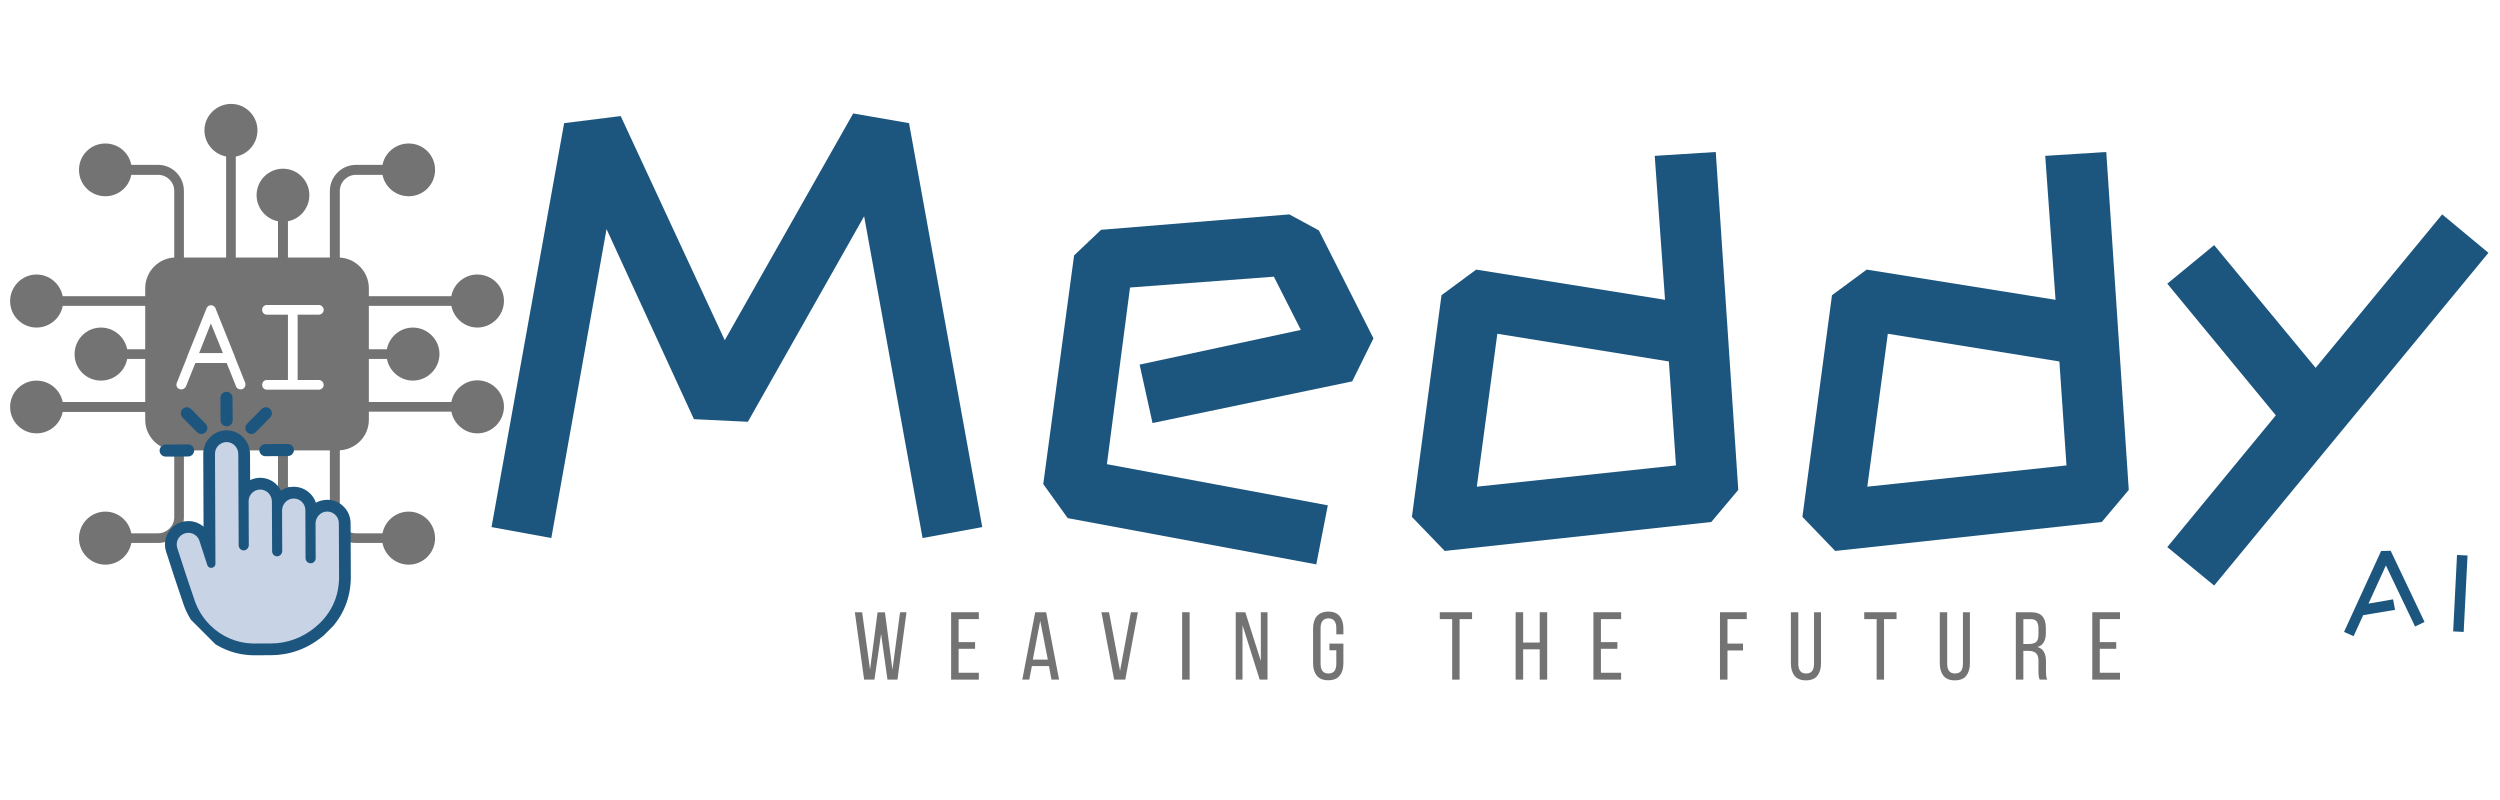 <svg xmlns="http://www.w3.org/2000/svg" xmlns:xlink="http://www.w3.org/1999/xlink" width="500" zoomAndPan="magnify" viewBox="0 0 375 120" height="160" preserveAspectRatio="xMidYMid meet" version="1.0"><defs><g/><clipPath id="771ad45851"><path d="M 30 15.586 L 39 15.586 L 39 24 L 30 24 Z M 30 15.586 " clip-rule="nonzero"/></clipPath><clipPath id="4cb61028f8"><path d="M 67 41 L 75.75 41 L 75.75 50 L 67 50 Z M 67 41 " clip-rule="nonzero"/></clipPath><clipPath id="5c4dc906c3"><path d="M 67 57 L 75.75 57 L 75.75 66 L 67 66 Z M 67 57 " clip-rule="nonzero"/></clipPath><clipPath id="9185986254"><path d="M 30 82 L 39 82 L 39 90.586 L 30 90.586 Z M 30 82 " clip-rule="nonzero"/></clipPath><clipPath id="9f27aaa5c4"><path d="M 1.5 41 L 10 41 L 10 50 L 1.5 50 Z M 1.5 41 " clip-rule="nonzero"/></clipPath><clipPath id="828e65cb56"><path d="M 1.5 57 L 10 57 L 10 66 L 1.5 66 Z M 1.5 57 " clip-rule="nonzero"/></clipPath><clipPath id="8d1b73788e"><path d="M 25 65 L 52 65 L 52 98 L 25 98 Z M 25 65 " clip-rule="nonzero"/></clipPath><clipPath id="8a509ca30b"><path d="M 33.945 54.777 L 61.523 82.355 L 39.777 104.102 L 12.203 76.523 Z M 33.945 54.777 " clip-rule="nonzero"/></clipPath><clipPath id="942eee66e2"><path d="M 33.945 54.777 L 61.523 82.355 L 39.777 104.102 L 12.203 76.523 Z M 33.945 54.777 " clip-rule="nonzero"/></clipPath><clipPath id="dc58c16e6b"><path d="M 24 64 L 53 64 L 53 99 L 24 99 Z M 24 64 " clip-rule="nonzero"/></clipPath><clipPath id="47a85b49fa"><path d="M 33.945 54.777 L 61.523 82.355 L 39.777 104.102 L 12.203 76.523 Z M 33.945 54.777 " clip-rule="nonzero"/></clipPath><clipPath id="fd6a093352"><path d="M 33.945 54.777 L 61.523 82.355 L 39.777 104.102 L 12.203 76.523 Z M 33.945 54.777 " clip-rule="nonzero"/></clipPath><clipPath id="4c5f1b63ab"><path d="M 36.348 60.73 L 59.785 84.168 L 39.602 104.352 L 16.164 80.914 Z M 36.348 60.73 " clip-rule="nonzero"/></clipPath><clipPath id="127a9d7545"><path d="M 36.348 60.73 L 59.777 84.16 L 39.594 104.344 L 16.164 80.914 Z M 36.348 60.73 " clip-rule="nonzero"/></clipPath><clipPath id="030aab384f"><path d="M 33 58 L 35 58 L 35 64 L 33 64 Z M 33 58 " clip-rule="nonzero"/></clipPath><clipPath id="61c56d0550"><path d="M 33.945 54.777 L 61.523 82.355 L 39.777 104.102 L 12.203 76.523 Z M 33.945 54.777 " clip-rule="nonzero"/></clipPath><clipPath id="2a58ab20ed"><path d="M 33.945 54.777 L 61.523 82.355 L 39.777 104.102 L 12.203 76.523 Z M 33.945 54.777 " clip-rule="nonzero"/></clipPath><clipPath id="8c8cc52134"><path d="M 36 61 L 41 61 L 41 66 L 36 66 Z M 36 61 " clip-rule="nonzero"/></clipPath><clipPath id="f813dcffbd"><path d="M 33.945 54.777 L 61.523 82.355 L 39.777 104.102 L 12.203 76.523 Z M 33.945 54.777 " clip-rule="nonzero"/></clipPath><clipPath id="0cfc3ebac7"><path d="M 33.945 54.777 L 61.523 82.355 L 39.777 104.102 L 12.203 76.523 Z M 33.945 54.777 " clip-rule="nonzero"/></clipPath><clipPath id="190b79868f"><path d="M 27 61 L 32 61 L 32 66 L 27 66 Z M 27 61 " clip-rule="nonzero"/></clipPath><clipPath id="77325ec833"><path d="M 33.945 54.777 L 61.523 82.355 L 39.777 104.102 L 12.203 76.523 Z M 33.945 54.777 " clip-rule="nonzero"/></clipPath><clipPath id="41f400812f"><path d="M 33.945 54.777 L 61.523 82.355 L 39.777 104.102 L 12.203 76.523 Z M 33.945 54.777 " clip-rule="nonzero"/></clipPath><clipPath id="0c9774d25f"><path d="M 38 66 L 45 66 L 45 69 L 38 69 Z M 38 66 " clip-rule="nonzero"/></clipPath><clipPath id="5267d1aa58"><path d="M 33.945 54.777 L 61.523 82.355 L 39.777 104.102 L 12.203 76.523 Z M 33.945 54.777 " clip-rule="nonzero"/></clipPath><clipPath id="3ff8541f7d"><path d="M 33.945 54.777 L 61.523 82.355 L 39.777 104.102 L 12.203 76.523 Z M 33.945 54.777 " clip-rule="nonzero"/></clipPath><clipPath id="90e8fdfde5"><path d="M 23 66 L 30 66 L 30 69 L 23 69 Z M 23 66 " clip-rule="nonzero"/></clipPath><clipPath id="cd45a52c86"><path d="M 33.945 54.777 L 61.523 82.355 L 39.777 104.102 L 12.203 76.523 Z M 33.945 54.777 " clip-rule="nonzero"/></clipPath><clipPath id="22441e10ca"><path d="M 33.945 54.777 L 61.523 82.355 L 39.777 104.102 L 12.203 76.523 Z M 33.945 54.777 " clip-rule="nonzero"/></clipPath></defs><g fill="#1c567f" fill-opacity="1"><g transform="translate(69.401, 83.502)"><g><path d="M 60.219 -51.062 L 42.781 -20.234 L 34.688 -20.625 L 21.578 -49.141 L 13.297 -2.797 L 4.328 -4.438 L 15.219 -65.031 L 23.703 -66.094 L 39.312 -32.469 L 58.578 -66.484 L 66.953 -65.031 L 77.938 -4.438 L 68.984 -2.797 Z M 60.219 -51.062 "/></g></g></g><g fill="#1c567f" fill-opacity="1"><g transform="translate(151.675, 83.502)"><g><path d="M 8.484 -5.781 L 4.812 -10.891 L 9.438 -45.188 L 13.484 -49.031 L 41.719 -51.344 L 46.156 -48.938 L 54.344 -32.75 L 51.156 -26.297 L 21.203 -20.047 L 19.266 -28.812 L 43.453 -34.016 L 39.406 -42 L 17.828 -40.375 L 14.359 -13.875 L 47.5 -7.703 L 45.766 1.156 Z M 8.484 -5.781 "/></g></g></g><g fill="#1c567f" fill-opacity="1"><g transform="translate(206.974, 83.502)"><g><path d="M 4.812 -5.969 L 9.25 -39.219 L 14.453 -43.062 L 42.781 -38.531 L 41.234 -60.125 L 50.391 -60.703 L 53.766 -10.016 L 49.719 -5.203 L 9.734 -0.859 Z M 14.547 -10.5 L 44.422 -13.688 L 43.359 -29.281 L 17.625 -33.438 Z M 14.547 -10.5 "/></g></g></g><g fill="#1c567f" fill-opacity="1"><g transform="translate(265.549, 83.502)"><g><path d="M 4.812 -5.969 L 9.25 -39.219 L 14.453 -43.062 L 42.781 -38.531 L 41.234 -60.125 L 50.391 -60.703 L 53.766 -10.016 L 49.719 -5.203 L 9.734 -0.859 Z M 14.547 -10.5 L 44.422 -13.688 L 43.359 -29.281 L 17.625 -33.438 Z M 14.547 -10.5 "/></g></g></g><g fill="#1c567f" fill-opacity="1"><g transform="translate(324.123, 83.502)"><g><path d="M 0.969 -1.438 L 17.25 -21.203 L 0.969 -40.953 L 8 -46.734 L 23.219 -28.328 L 42.203 -51.344 L 49.141 -45.578 L 8 4.328 Z M 0.969 -1.438 "/></g></g></g><g fill="#737373" fill-opacity="1"><g transform="translate(127.899, 101.944)"><g><path d="M 3.266 0 L 1.719 0 L 0.328 -10.109 L 1.422 -10.109 L 2.609 -1.5 L 3.734 -10.094 L 4.844 -10.094 L 5.969 -1.484 L 7.109 -10.109 L 8.078 -10.109 L 6.719 0 L 5.219 0 L 4.266 -6.859 Z M 3.266 0 "/></g></g></g><g fill="#737373" fill-opacity="1"><g transform="translate(142.091, 101.944)"><g><path d="M 4.172 -5.625 L 4.172 -4.625 L 1.703 -4.625 L 1.703 -1.031 L 4.734 -1.031 L 4.734 0 L 0.578 0 L 0.578 -10.109 L 4.734 -10.109 L 4.734 -9.078 L 1.703 -9.078 L 1.703 -5.625 Z M 4.172 -5.625 "/></g></g></g><g fill="#737373" fill-opacity="1"><g transform="translate(153.064, 101.944)"><g><path d="M 1.719 -2.031 L 1.328 0 L 0.281 0 L 2.219 -10.109 L 3.859 -10.109 L 5.797 0 L 4.656 0 L 4.281 -2.031 Z M 1.859 -3 L 4.109 -3 L 2.969 -8.828 Z M 1.859 -3 "/></g></g></g><g fill="#737373" fill-opacity="1"><g transform="translate(164.932, 101.944)"><g><path d="M 1.422 -10.109 L 3.078 -1.312 L 4.703 -10.109 L 5.75 -10.109 L 3.859 0 L 2.188 0 L 0.281 -10.109 Z M 1.422 -10.109 "/></g></g></g><g fill="#737373" fill-opacity="1"><g transform="translate(176.742, 101.944)"><g><path d="M 1.703 -10.109 L 1.703 0 L 0.578 0 L 0.578 -10.109 Z M 1.703 -10.109 "/></g></g></g><g fill="#737373" fill-opacity="1"><g transform="translate(184.798, 101.944)"><g><path d="M 1.578 0 L 0.562 0 L 0.562 -10.109 L 2 -10.109 L 4.328 -2.797 L 4.328 -10.109 L 5.328 -10.109 L 5.328 0 L 4.156 0 L 1.578 -8.172 Z M 1.578 0 "/></g></g></g><g fill="#737373" fill-opacity="1"><g transform="translate(196.478, 101.944)"><g><path d="M 2.75 -10.203 C 3.531 -10.203 4.102 -9.973 4.469 -9.516 C 4.844 -9.055 5.031 -8.441 5.031 -7.672 L 5.031 -6.797 L 3.969 -6.797 L 3.969 -7.719 C 3.969 -8.188 3.875 -8.547 3.688 -8.797 C 3.5 -9.055 3.195 -9.188 2.781 -9.188 C 2.383 -9.188 2.086 -9.055 1.891 -8.797 C 1.703 -8.547 1.609 -8.188 1.609 -7.719 L 1.609 -2.375 C 1.609 -1.914 1.703 -1.555 1.891 -1.297 C 2.086 -1.047 2.383 -0.922 2.781 -0.922 C 3.195 -0.922 3.5 -1.047 3.688 -1.297 C 3.875 -1.555 3.969 -1.914 3.969 -2.375 L 3.969 -4.406 L 2.938 -4.406 L 2.938 -5.406 L 5.031 -5.406 L 5.031 -2.438 C 5.031 -1.664 4.844 -1.051 4.469 -0.594 C 4.102 -0.133 3.531 0.094 2.75 0.094 C 1.988 0.094 1.422 -0.133 1.047 -0.594 C 0.672 -1.051 0.484 -1.664 0.484 -2.438 L 0.484 -7.672 C 0.484 -8.055 0.531 -8.406 0.625 -8.719 C 0.719 -9.031 0.859 -9.297 1.047 -9.516 C 1.234 -9.734 1.469 -9.898 1.75 -10.016 C 2.039 -10.141 2.375 -10.203 2.75 -10.203 Z M 2.75 -10.203 "/></g></g></g><g fill="#737373" fill-opacity="1"><g transform="translate(207.782, 101.944)"><g/></g></g><g fill="#737373" fill-opacity="1"><g transform="translate(215.795, 101.944)"><g><path d="M 2.031 0 L 2.031 -9.078 L 0.172 -9.078 L 0.172 -10.109 L 5.016 -10.109 L 5.016 -9.078 L 3.141 -9.078 L 3.141 0 Z M 2.031 0 "/></g></g></g><g fill="#737373" fill-opacity="1"><g transform="translate(226.768, 101.944)"><g><path d="M 1.703 -4.547 L 1.703 0 L 0.578 0 L 0.578 -10.109 L 1.703 -10.109 L 1.703 -5.562 L 4.188 -5.562 L 4.188 -10.109 L 5.312 -10.109 L 5.312 0 L 4.188 0 L 4.188 -4.547 Z M 1.703 -4.547 "/></g></g></g><g fill="#737373" fill-opacity="1"><g transform="translate(238.434, 101.944)"><g><path d="M 4.172 -5.625 L 4.172 -4.625 L 1.703 -4.625 L 1.703 -1.031 L 4.734 -1.031 L 4.734 0 L 0.578 0 L 0.578 -10.109 L 4.734 -10.109 L 4.734 -9.078 L 1.703 -9.078 L 1.703 -5.625 Z M 4.172 -5.625 "/></g></g></g><g fill="#737373" fill-opacity="1"><g transform="translate(249.406, 101.944)"><g/></g></g><g fill="#737373" fill-opacity="1"><g transform="translate(257.419, 101.944)"><g><path d="M 4.031 -5.406 L 4.031 -4.375 L 1.703 -4.375 L 1.703 0 L 0.578 0 L 0.578 -10.109 L 4.594 -10.109 L 4.594 -9.078 L 1.703 -9.078 L 1.703 -5.406 Z M 4.031 -5.406 "/></g></g></g><g fill="#737373" fill-opacity="1"><g transform="translate(268.103, 101.944)"><g><path d="M 1.641 -2.375 C 1.641 -1.914 1.734 -1.555 1.922 -1.297 C 2.109 -1.047 2.41 -0.922 2.828 -0.922 C 3.234 -0.922 3.531 -1.047 3.719 -1.297 C 3.906 -1.555 4 -1.914 4 -2.375 L 4 -10.109 L 5.047 -10.109 L 5.047 -2.438 C 5.047 -1.664 4.863 -1.047 4.5 -0.578 C 4.133 -0.117 3.562 0.109 2.781 0.109 C 2.008 0.109 1.441 -0.117 1.078 -0.578 C 0.711 -1.047 0.531 -1.664 0.531 -2.438 L 0.531 -10.109 L 1.641 -10.109 Z M 1.641 -2.375 "/></g></g></g><g fill="#737373" fill-opacity="1"><g transform="translate(279.465, 101.944)"><g><path d="M 2.031 0 L 2.031 -9.078 L 0.172 -9.078 L 0.172 -10.109 L 5.016 -10.109 L 5.016 -9.078 L 3.141 -9.078 L 3.141 0 Z M 2.031 0 "/></g></g></g><g fill="#737373" fill-opacity="1"><g transform="translate(290.438, 101.944)"><g><path d="M 1.641 -2.375 C 1.641 -1.914 1.734 -1.555 1.922 -1.297 C 2.109 -1.047 2.41 -0.922 2.828 -0.922 C 3.234 -0.922 3.531 -1.047 3.719 -1.297 C 3.906 -1.555 4 -1.914 4 -2.375 L 4 -10.109 L 5.047 -10.109 L 5.047 -2.438 C 5.047 -1.664 4.863 -1.047 4.5 -0.578 C 4.133 -0.117 3.562 0.109 2.781 0.109 C 2.008 0.109 1.441 -0.117 1.078 -0.578 C 0.711 -1.047 0.531 -1.664 0.531 -2.438 L 0.531 -10.109 L 1.641 -10.109 Z M 1.641 -2.375 "/></g></g></g><g fill="#737373" fill-opacity="1"><g transform="translate(301.8, 101.944)"><g><path d="M 2.828 -10.109 C 3.629 -10.109 4.203 -9.91 4.547 -9.516 C 4.898 -9.117 5.078 -8.547 5.078 -7.797 L 5.078 -6.969 C 5.078 -6.414 4.973 -5.961 4.766 -5.609 C 4.566 -5.266 4.254 -5.023 3.828 -4.891 C 4.285 -4.754 4.609 -4.504 4.797 -4.141 C 4.992 -3.785 5.094 -3.332 5.094 -2.781 L 5.094 -1.219 C 5.094 -0.988 5.102 -0.77 5.125 -0.562 C 5.145 -0.363 5.203 -0.176 5.297 0 L 4.156 0 C 4.094 -0.145 4.047 -0.301 4.016 -0.469 C 3.984 -0.633 3.969 -0.891 3.969 -1.234 L 3.969 -2.812 C 3.969 -3.383 3.836 -3.773 3.578 -3.984 C 3.328 -4.203 2.969 -4.312 2.5 -4.312 L 1.703 -4.312 L 1.703 0 L 0.578 0 L 0.578 -10.109 Z M 2.547 -5.344 C 2.992 -5.344 3.344 -5.438 3.594 -5.625 C 3.844 -5.812 3.969 -6.18 3.969 -6.734 L 3.969 -7.688 C 3.969 -8.156 3.879 -8.504 3.703 -8.734 C 3.523 -8.961 3.223 -9.078 2.797 -9.078 L 1.703 -9.078 L 1.703 -5.344 Z M 2.547 -5.344 "/></g></g></g><g fill="#737373" fill-opacity="1"><g transform="translate(313.264, 101.944)"><g><path d="M 4.172 -5.625 L 4.172 -4.625 L 1.703 -4.625 L 1.703 -1.031 L 4.734 -1.031 L 4.734 0 L 0.578 0 L 0.578 -10.109 L 4.734 -10.109 L 4.734 -9.078 L 1.703 -9.078 L 1.703 -5.625 Z M 4.172 -5.625 "/></g></g></g><g fill="#1c567f" fill-opacity="1"><g transform="translate(351.025, 95.024)"><g><path d="M 7.938 -5.125 L 8.234 -3.547 L 3.453 -2.75 L 2.016 0.406 L 0.578 -0.234 L 6.141 -12.375 L 7.578 -12.406 L 12.656 -1.734 L 11.234 -1.047 L 6.859 -10.203 L 4.25 -4.484 Z M 7.938 -5.125 "/></g></g></g><g fill="#1c567f" fill-opacity="1"><g transform="translate(366.896, 95.024)"><g><path d="M 1.078 -0.312 L 1.656 -11.781 L 3.234 -11.703 L 2.656 -0.234 Z M 1.078 -0.312 "/></g></g></g><path fill="#737373" d="M 50.711 67.555 L 26.355 67.555 C 23.848 67.555 21.781 65.488 21.781 62.98 L 21.781 43.242 C 21.781 40.691 23.848 38.625 26.355 38.625 L 50.711 38.625 C 53.262 38.625 55.328 40.691 55.328 43.242 L 55.328 62.98 C 55.328 65.488 53.262 67.555 50.711 67.555 Z M 27.191 58.41 C 27.102 58.41 27.016 58.41 26.926 58.363 C 26.531 58.234 26.355 57.793 26.531 57.398 L 28.113 53.441 L 28.113 53.395 L 30.973 46.273 C 30.973 46.273 30.973 46.23 30.973 46.23 C 31.016 46.141 31.059 46.055 31.148 46.012 C 31.191 45.922 31.277 45.879 31.367 45.836 C 31.367 45.836 31.367 45.836 31.41 45.836 C 31.5 45.789 31.543 45.789 31.629 45.789 C 31.719 45.789 31.805 45.789 31.895 45.836 C 31.895 45.836 31.938 45.836 31.938 45.836 C 32.027 45.879 32.113 45.922 32.156 46.012 C 32.246 46.055 32.289 46.141 32.332 46.23 C 32.332 46.23 32.332 46.273 32.332 46.273 L 35.191 53.395 L 35.191 53.441 L 36.773 57.398 C 36.906 57.793 36.73 58.234 36.379 58.363 C 35.984 58.496 35.543 58.32 35.41 57.969 L 34.004 54.453 L 29.301 54.453 L 27.895 57.969 C 27.762 58.234 27.496 58.41 27.191 58.41 Z M 43.941 58.453 L 40.027 58.453 C 39.633 58.453 39.324 58.145 39.324 57.75 C 39.324 57.309 39.633 57 40.027 57 L 43.191 57 L 43.191 47.199 L 40.027 47.199 C 39.633 47.199 39.324 46.891 39.324 46.492 C 39.324 46.055 39.633 45.746 40.027 45.746 L 47.809 45.746 C 48.203 45.746 48.555 46.055 48.555 46.492 C 48.555 46.891 48.203 47.199 47.809 47.199 L 44.645 47.199 L 44.645 57 L 47.809 57 C 48.203 57 48.555 57.309 48.555 57.75 C 48.555 58.145 48.203 58.453 47.809 58.453 Z M 33.434 52.957 L 31.629 48.516 L 29.871 52.957 Z M 33.434 52.957 " fill-opacity="1" fill-rule="evenodd"/><path fill="#737373" d="M 34.664 40.121 C 34.27 40.121 33.918 39.766 33.918 39.371 L 33.918 22.797 C 33.918 22.402 34.27 22.051 34.664 22.051 C 35.059 22.051 35.367 22.402 35.367 22.797 L 35.367 39.371 C 35.367 39.766 35.059 40.121 34.664 40.121 Z M 34.664 40.121 " fill-opacity="1" fill-rule="evenodd"/><g clip-path="url(#771ad45851)"><path fill="#737373" d="M 34.664 23.543 C 32.465 23.543 30.664 21.742 30.664 19.543 C 30.664 17.391 32.465 15.586 34.664 15.586 C 36.863 15.586 38.621 17.391 38.621 19.543 C 38.621 21.742 36.863 23.543 34.664 23.543 Z M 34.664 23.543 " fill-opacity="1" fill-rule="evenodd"/></g><path fill="#737373" d="M 42.445 40.121 C 42.051 40.121 41.699 39.766 41.699 39.371 L 41.699 32.512 C 41.699 32.117 42.051 31.766 42.445 31.766 C 42.84 31.766 43.191 32.117 43.191 32.512 L 43.191 39.371 C 43.191 39.766 42.84 40.121 42.445 40.121 Z M 42.445 40.121 " fill-opacity="1" fill-rule="evenodd"/><path fill="#737373" d="M 42.445 33.262 C 40.246 33.262 38.488 31.457 38.488 29.262 C 38.488 27.105 40.246 25.305 42.445 25.305 C 44.645 25.305 46.402 27.105 46.402 29.262 C 46.402 31.457 44.645 33.262 42.445 33.262 Z M 42.445 33.262 " fill-opacity="1" fill-rule="evenodd"/><path fill="#737373" d="M 50.227 40.121 C 49.832 40.121 49.48 39.766 49.48 39.371 L 49.48 28.645 C 49.48 26.492 51.238 24.73 53.395 24.73 L 58.055 24.73 C 58.449 24.73 58.801 25.082 58.801 25.48 C 58.801 25.875 58.449 26.227 58.055 26.227 L 53.395 26.227 C 52.074 26.227 50.973 27.281 50.973 28.645 L 50.973 39.371 C 50.973 39.766 50.621 40.121 50.227 40.121 Z M 50.227 40.121 " fill-opacity="1" fill-rule="evenodd"/><path fill="#737373" d="M 61.305 29.438 C 59.109 29.438 57.305 27.676 57.305 25.48 C 57.305 23.281 59.109 21.523 61.305 21.523 C 63.504 21.523 65.262 23.281 65.262 25.48 C 65.262 27.676 63.504 29.438 61.305 29.438 Z M 61.305 29.438 " fill-opacity="1" fill-rule="evenodd"/><path fill="#737373" d="M 26.883 40.121 C 26.441 40.121 26.137 39.766 26.137 39.371 L 26.137 28.645 C 26.137 27.281 25.035 26.227 23.715 26.227 L 19.055 26.227 C 18.617 26.227 18.309 25.875 18.309 25.48 C 18.309 25.082 18.617 24.73 19.055 24.73 L 23.715 24.73 C 25.871 24.73 27.586 26.492 27.586 28.645 L 27.586 39.371 C 27.586 39.766 27.277 40.121 26.883 40.121 Z M 26.883 40.121 " fill-opacity="1" fill-rule="evenodd"/><path fill="#737373" d="M 15.805 29.438 C 13.605 29.438 11.848 27.676 11.848 25.48 C 11.848 23.281 13.605 21.523 15.805 21.523 C 18 21.523 19.762 23.281 19.762 25.48 C 19.762 27.676 18 29.438 15.805 29.438 Z M 15.805 29.438 " fill-opacity="1" fill-rule="evenodd"/><path fill="#737373" d="M 68.383 45.879 L 54.578 45.879 C 54.184 45.879 53.832 45.527 53.832 45.133 C 53.832 44.734 54.184 44.43 54.578 44.43 L 68.383 44.43 C 68.781 44.43 69.086 44.734 69.086 45.133 C 69.086 45.527 68.781 45.879 68.383 45.879 Z M 68.383 45.879 " fill-opacity="1" fill-rule="evenodd"/><g clip-path="url(#4cb61028f8)"><path fill="#737373" d="M 71.594 49.133 C 69.441 49.133 67.637 47.328 67.637 45.133 C 67.637 42.934 69.441 41.176 71.594 41.176 C 73.793 41.176 75.594 42.934 75.594 45.133 C 75.594 47.328 73.793 49.133 71.594 49.133 Z M 71.594 49.133 " fill-opacity="1" fill-rule="evenodd"/></g><path fill="#737373" d="M 58.711 53.836 L 54.578 53.836 C 54.184 53.836 53.832 53.527 53.832 53.09 C 53.832 52.691 54.184 52.387 54.578 52.387 L 58.711 52.387 C 59.109 52.387 59.414 52.691 59.414 53.09 C 59.414 53.527 59.109 53.836 58.711 53.836 Z M 58.711 53.836 " fill-opacity="1" fill-rule="evenodd"/><path fill="#737373" d="M 61.922 57.09 C 59.766 57.09 57.965 55.285 57.965 53.09 C 57.965 50.934 59.766 49.133 61.922 49.133 C 64.121 49.133 65.922 50.934 65.922 53.09 C 65.922 55.285 64.121 57.09 61.922 57.09 Z M 61.922 57.09 " fill-opacity="1" fill-rule="evenodd"/><path fill="#737373" d="M 68.383 61.75 L 54.578 61.75 C 54.184 61.75 53.832 61.441 53.832 61.004 C 53.832 60.605 54.184 60.301 54.578 60.301 L 68.383 60.301 C 68.781 60.301 69.086 60.605 69.086 61.004 C 69.086 61.441 68.781 61.75 68.383 61.75 Z M 68.383 61.75 " fill-opacity="1" fill-rule="evenodd"/><g clip-path="url(#5c4dc906c3)"><path fill="#737373" d="M 71.594 65.004 C 69.441 65.004 67.637 63.199 67.637 61.004 C 67.637 58.848 69.441 57.047 71.594 57.047 C 73.793 57.047 75.594 58.848 75.594 61.004 C 75.594 63.199 73.793 65.004 71.594 65.004 Z M 71.594 65.004 " fill-opacity="1" fill-rule="evenodd"/></g><path fill="#737373" d="M 34.664 84.129 C 34.27 84.129 33.918 83.82 33.918 83.426 L 33.918 66.848 C 33.918 66.41 34.27 66.102 34.664 66.102 C 35.059 66.102 35.367 66.41 35.367 66.848 L 35.367 83.426 C 35.367 83.82 35.059 84.129 34.664 84.129 Z M 34.664 84.129 " fill-opacity="1" fill-rule="evenodd"/><g clip-path="url(#9185986254)"><path fill="#737373" d="M 34.664 90.633 C 32.465 90.633 30.664 88.832 30.664 86.633 C 30.664 84.434 32.465 82.676 34.664 82.676 C 36.863 82.676 38.621 84.434 38.621 86.633 C 38.621 88.832 36.863 90.633 34.664 90.633 Z M 34.664 90.633 " fill-opacity="1" fill-rule="evenodd"/></g><path fill="#737373" d="M 42.445 74.41 C 42.051 74.41 41.699 74.105 41.699 73.707 L 41.699 66.848 C 41.699 66.41 42.051 66.102 42.445 66.102 C 42.84 66.102 43.191 66.41 43.191 66.848 L 43.191 73.707 C 43.191 74.105 42.84 74.41 42.445 74.41 Z M 42.445 74.41 " fill-opacity="1" fill-rule="evenodd"/><path fill="#737373" d="M 42.445 80.918 C 40.246 80.918 38.488 79.117 38.488 76.918 C 38.488 74.719 40.246 72.961 42.445 72.961 C 44.645 72.961 46.402 74.719 46.402 76.918 C 46.402 79.117 44.645 80.918 42.445 80.918 Z M 42.445 80.918 " fill-opacity="1" fill-rule="evenodd"/><path fill="#737373" d="M 58.055 81.445 L 53.395 81.445 C 51.238 81.445 49.48 79.73 49.48 77.578 L 49.48 66.848 C 49.48 66.41 49.832 66.102 50.227 66.102 C 50.621 66.102 50.973 66.41 50.973 66.848 L 50.973 77.578 C 50.973 78.895 52.074 79.996 53.395 79.996 L 58.055 79.996 C 58.449 79.996 58.801 80.301 58.801 80.742 C 58.801 81.137 58.449 81.445 58.055 81.445 Z M 58.055 81.445 " fill-opacity="1" fill-rule="evenodd"/><path fill="#737373" d="M 61.305 84.699 C 59.109 84.699 57.305 82.895 57.305 80.742 C 57.305 78.543 59.109 76.742 61.305 76.742 C 63.504 76.742 65.262 78.543 65.262 80.742 C 65.262 82.895 63.504 84.699 61.305 84.699 Z M 61.305 84.699 " fill-opacity="1" fill-rule="evenodd"/><path fill="#737373" d="M 23.715 81.445 L 19.055 81.445 C 18.617 81.445 18.309 81.137 18.309 80.742 C 18.309 80.301 18.617 79.996 19.055 79.996 L 23.715 79.996 C 25.035 79.996 26.137 78.895 26.137 77.578 L 26.137 66.848 C 26.137 66.41 26.441 66.102 26.883 66.102 C 27.277 66.102 27.586 66.41 27.586 66.848 L 27.586 77.578 C 27.586 79.73 25.871 81.445 23.715 81.445 Z M 23.715 81.445 " fill-opacity="1" fill-rule="evenodd"/><path fill="#737373" d="M 15.805 84.699 C 13.605 84.699 11.848 82.895 11.848 80.742 C 11.848 78.543 13.605 76.742 15.805 76.742 C 18 76.742 19.762 78.543 19.762 80.742 C 19.762 82.895 18 84.699 15.805 84.699 Z M 15.805 84.699 " fill-opacity="1" fill-rule="evenodd"/><path fill="#737373" d="M 22.531 45.879 L 8.727 45.879 C 8.328 45.879 7.977 45.57 7.977 45.176 C 7.977 44.734 8.328 44.43 8.727 44.43 L 22.531 44.43 C 22.926 44.43 23.234 44.734 23.234 45.176 C 23.234 45.57 22.926 45.879 22.531 45.879 Z M 22.531 45.879 " fill-opacity="1" fill-rule="evenodd"/><g clip-path="url(#9f27aaa5c4)"><path fill="#737373" d="M 5.473 49.133 C 3.316 49.133 1.516 47.375 1.516 45.176 C 1.516 42.977 3.316 41.176 5.473 41.176 C 7.668 41.176 9.473 42.977 9.473 45.176 C 9.473 47.375 7.668 49.133 5.473 49.133 Z M 5.473 49.133 " fill-opacity="1" fill-rule="evenodd"/></g><path fill="#737373" d="M 22.531 53.836 L 18.398 53.836 C 18 53.836 17.648 53.527 17.648 53.133 C 17.648 52.738 18 52.387 18.398 52.387 L 22.531 52.387 C 22.926 52.387 23.234 52.738 23.234 53.133 C 23.234 53.527 22.926 53.836 22.531 53.836 Z M 22.531 53.836 " fill-opacity="1" fill-rule="evenodd"/><path fill="#737373" d="M 15.145 57.09 C 12.945 57.09 11.188 55.332 11.188 53.133 C 11.188 50.934 12.945 49.133 15.145 49.133 C 17.344 49.133 19.145 50.934 19.145 53.133 C 19.145 55.332 17.344 57.09 15.145 57.09 Z M 15.145 57.09 " fill-opacity="1" fill-rule="evenodd"/><path fill="#737373" d="M 22.531 61.793 L 8.727 61.793 C 8.328 61.793 7.977 61.441 7.977 61.047 C 7.977 60.652 8.328 60.301 8.727 60.301 L 22.531 60.301 C 22.926 60.301 23.234 60.652 23.234 61.047 C 23.234 61.441 22.926 61.793 22.531 61.793 Z M 22.531 61.793 " fill-opacity="1" fill-rule="evenodd"/><g clip-path="url(#828e65cb56)"><path fill="#737373" d="M 5.473 65.004 C 3.316 65.004 1.516 63.246 1.516 61.047 C 1.516 58.848 3.316 57.09 5.473 57.09 C 7.668 57.09 9.473 58.848 9.473 61.047 C 9.473 63.246 7.668 65.004 5.473 65.004 Z M 5.473 65.004 " fill-opacity="1" fill-rule="evenodd"/></g><g clip-path="url(#8d1b73788e)"><g clip-path="url(#8a509ca30b)"><g clip-path="url(#942eee66e2)"><path fill="#c8d4e6" d="M 30.879 94.387 C 29.738 93.242 28.859 91.824 28.34 90.289 L 27.082 86.559 L 25.754 82.48 C 25.309 81.105 26.062 79.617 27.441 79.172 C 27.707 79.086 27.977 79.043 28.246 79.043 C 28.941 79.039 29.621 79.32 30.113 79.812 C 30.402 80.102 30.625 80.465 30.754 80.855 L 31.43 82.934 L 31.367 68.07 C 31.363 66.625 32.531 65.441 33.98 65.43 C 33.988 65.43 34.035 65.43 34.035 65.43 C 34.707 65.441 35.344 65.715 35.828 66.195 C 36.332 66.699 36.621 67.395 36.625 68.105 L 36.648 74.086 C 37.062 73.184 37.973 72.555 39.027 72.551 L 39.078 72.551 C 39.75 72.562 40.387 72.832 40.871 73.316 C 41.375 73.82 41.664 74.516 41.668 75.227 L 41.668 75.473 C 42.074 74.566 42.965 73.922 43.996 73.898 L 44.047 73.898 C 44.754 73.895 45.418 74.168 45.914 74.668 C 46.41 75.16 46.684 75.816 46.684 76.516 L 46.688 77.426 C 47.098 76.52 47.988 75.875 49.02 75.852 C 49.039 75.852 49.059 75.852 49.078 75.852 C 49.781 75.852 50.441 76.125 50.938 76.621 C 51.43 77.117 51.703 77.77 51.707 78.469 L 51.738 86.246 L 51.742 86.707 C 51.742 86.715 51.738 87.273 51.695 87.566 C 51.398 91 49.496 93.934 46.332 95.828 C 45.16 96.531 43.883 97.004 42.543 97.234 C 41.941 97.34 41.312 97.395 40.68 97.398 L 38.188 97.41 C 38.074 97.41 37.965 97.406 37.852 97.406 C 35.234 97.336 32.762 96.266 30.879 94.387 " fill-opacity="1" fill-rule="nonzero"/></g></g></g><g clip-path="url(#dc58c16e6b)"><g clip-path="url(#47a85b49fa)"><g clip-path="url(#fd6a093352)"><g clip-path="url(#4c5f1b63ab)"><g clip-path="url(#127a9d7545)"><path fill="#1c567f" d="M 51.559 76 C 50.898 75.336 50.02 74.973 49.086 74.973 C 49.047 74.973 49.016 74.973 49 74.973 C 48.426 74.984 47.875 75.137 47.387 75.41 C 47.215 74.902 46.93 74.434 46.539 74.043 C 45.871 73.379 44.984 73.012 44.043 73.016 L 43.977 73.016 C 43.316 73.031 42.688 73.23 42.148 73.59 C 41.977 73.262 41.758 72.957 41.496 72.695 C 40.852 72.051 40 71.688 39.098 71.672 C 39.09 71.672 39.082 71.672 39.074 71.672 L 39.051 71.668 L 39.023 71.668 C 38.484 71.672 37.977 71.797 37.52 72.016 L 37.504 68.102 C 37.5 67.16 37.117 66.238 36.453 65.574 C 35.805 64.926 34.953 64.562 34.047 64.551 L 34.004 64.551 C 33.992 64.551 33.984 64.551 33.973 64.551 C 32.043 64.562 30.48 66.141 30.488 68.074 L 30.531 79 C 29.895 78.461 29.078 78.156 28.242 78.16 C 27.883 78.164 27.523 78.219 27.18 78.328 L 27.172 78.332 L 27.168 78.332 C 25.328 78.93 24.32 80.914 24.918 82.754 L 26.242 86.828 L 26.25 86.848 L 27.504 90.57 C 28.066 92.234 29.02 93.77 30.258 95.008 C 32.297 97.047 34.988 98.211 37.828 98.285 L 37.832 98.285 C 37.953 98.289 38.07 98.289 38.188 98.289 L 38.191 98.289 L 40.684 98.281 C 41.363 98.277 42.043 98.215 42.695 98.102 C 44.145 97.852 45.52 97.34 46.785 96.582 C 50.191 94.543 52.246 91.375 52.574 87.66 C 52.621 87.285 52.621 86.715 52.621 86.707 L 52.621 86.242 L 52.613 84.465 L 52.59 78.465 C 52.582 77.535 52.219 76.656 51.559 76 Z M 50.312 77.246 C 50.629 77.559 50.824 77.992 50.824 78.473 L 50.852 84.473 L 50.859 86.25 L 50.859 86.711 C 50.859 86.867 50.848 87.32 50.82 87.465 C 50.539 90.824 48.629 93.426 45.879 95.07 C 44.824 95.703 43.648 96.148 42.391 96.367 C 41.836 96.465 41.262 96.516 40.676 96.516 L 38.184 96.527 C 38.082 96.527 37.977 96.527 37.875 96.523 C 35.422 96.461 33.168 95.43 31.504 93.762 C 30.469 92.727 29.66 91.449 29.176 90.008 L 27.918 86.285 L 26.594 82.211 C 26.293 81.293 26.797 80.305 27.715 80.008 C 27.891 79.953 28.07 79.922 28.25 79.922 C 28.715 79.922 29.164 80.109 29.492 80.434 C 29.68 80.625 29.828 80.859 29.914 81.129 L 31.031 84.555 L 31.094 84.746 C 31.125 84.852 31.18 84.941 31.246 85.008 C 31.367 85.125 31.527 85.184 31.684 85.18 C 32 85.18 32.316 84.953 32.316 84.551 L 32.25 68.066 C 32.246 67.102 33.023 66.316 33.988 66.312 C 34 66.312 34.012 66.312 34.023 66.312 C 34.484 66.32 34.898 66.512 35.207 66.82 C 35.535 67.148 35.742 67.613 35.742 68.109 L 35.801 81.801 C 35.801 82.012 35.887 82.199 36.023 82.34 C 36.156 82.469 36.336 82.551 36.535 82.559 C 36.543 82.559 36.551 82.559 36.559 82.559 C 36.98 82.555 37.32 82.184 37.32 81.758 L 37.293 75.188 C 37.289 74.223 38.066 73.438 39.031 73.43 C 39.043 73.434 39.055 73.434 39.062 73.434 C 39.527 73.438 39.941 73.633 40.25 73.941 C 40.578 74.27 40.785 74.73 40.785 75.23 L 40.816 82.691 C 40.816 82.902 40.902 83.09 41.039 83.23 C 41.172 83.359 41.352 83.441 41.551 83.449 C 41.559 83.449 41.57 83.449 41.578 83.449 C 41.996 83.445 42.336 83.074 42.336 82.648 L 42.309 76.59 C 42.309 75.629 43.055 74.801 44.016 74.777 C 44.027 74.777 44.039 74.777 44.051 74.777 C 44.535 74.777 44.973 74.973 45.293 75.289 C 45.605 75.605 45.801 76.039 45.805 76.52 L 45.832 83.734 C 45.836 83.941 45.918 84.133 46.055 84.27 C 46.195 84.406 46.387 84.492 46.598 84.492 C 47.016 84.488 47.355 84.148 47.352 83.73 L 47.332 78.547 C 47.328 77.582 48.078 76.754 49.039 76.734 C 49.051 76.734 49.059 76.734 49.07 76.734 C 49.555 76.73 49.996 76.926 50.312 77.246 " fill-opacity="1" fill-rule="nonzero"/></g></g></g></g></g><g clip-path="url(#030aab384f)"><g clip-path="url(#61c56d0550)"><g clip-path="url(#2a58ab20ed)"><path fill="#1c567f" d="M 34.609 59.031 C 34.438 58.859 34.211 58.766 33.973 58.766 C 33.973 58.766 33.969 58.766 33.969 58.766 C 33.469 58.77 33.066 59.176 33.066 59.676 L 33.09 63.047 C 33.09 63.285 33.184 63.516 33.355 63.684 C 33.527 63.855 33.754 63.945 33.996 63.945 C 33.996 63.945 33.996 63.945 34 63.945 C 34.242 63.945 34.469 63.852 34.637 63.68 C 34.809 63.508 34.902 63.281 34.902 63.035 L 34.879 59.668 C 34.879 59.426 34.781 59.199 34.609 59.031 " fill-opacity="1" fill-rule="nonzero"/></g></g></g><g clip-path="url(#8c8cc52134)"><g clip-path="url(#f813dcffbd)"><g clip-path="url(#0cfc3ebac7)"><path fill="#1c567f" d="M 40.523 62.633 C 40.875 62.277 40.871 61.703 40.52 61.352 C 40.164 61 39.59 61.004 39.234 61.359 L 37.07 63.555 C 36.719 63.91 36.723 64.484 37.074 64.836 C 37.254 65.012 37.484 65.098 37.715 65.098 C 37.945 65.098 38.18 65.008 38.355 64.832 L 40.523 62.633 " fill-opacity="1" fill-rule="nonzero"/></g></g></g><g clip-path="url(#190b79868f)"><g clip-path="url(#77325ec833)"><g clip-path="url(#41f400812f)"><path fill="#1c567f" d="M 28.676 61.355 C 28.324 61.004 27.746 61 27.395 61.352 C 27.039 61.703 27.035 62.277 27.387 62.633 L 29.555 64.832 C 29.73 65.008 29.965 65.098 30.195 65.098 C 30.43 65.098 30.66 65.012 30.836 64.836 C 31.191 64.484 31.191 63.91 30.84 63.555 L 28.676 61.355 " fill-opacity="1" fill-rule="nonzero"/></g></g></g><g clip-path="url(#0c9774d25f)"><g clip-path="url(#5267d1aa58)"><g clip-path="url(#3ff8541f7d)"><path fill="#1c567f" d="M 43.816 66.859 C 43.645 66.688 43.418 66.598 43.176 66.594 L 39.805 66.617 C 39.562 66.621 39.336 66.715 39.168 66.887 C 38.996 67.059 38.902 67.285 38.902 67.527 C 38.906 68.027 39.312 68.43 39.809 68.43 C 39.812 68.43 39.812 68.43 39.812 68.43 L 43.184 68.406 C 43.684 68.406 44.086 67.996 44.086 67.496 C 44.082 67.254 43.988 67.027 43.816 66.859 " fill-opacity="1" fill-rule="nonzero"/></g></g></g><g clip-path="url(#90e8fdfde5)"><g clip-path="url(#cd45a52c86)"><g clip-path="url(#22441e10ca)"><path fill="#1c567f" d="M 28.219 66.66 C 28.215 66.66 28.215 66.66 28.215 66.66 L 24.844 66.684 C 24.602 66.684 24.375 66.777 24.207 66.949 C 24.035 67.121 23.941 67.352 23.941 67.59 C 23.945 67.832 24.039 68.059 24.211 68.23 C 24.383 68.398 24.609 68.492 24.848 68.492 C 24.852 68.492 24.852 68.492 24.852 68.492 L 28.223 68.473 C 28.461 68.469 28.691 68.375 28.859 68.203 C 29.031 68.031 29.125 67.805 29.121 67.562 C 29.121 67.32 29.027 67.094 28.855 66.922 C 28.684 66.754 28.457 66.66 28.219 66.66 " fill-opacity="1" fill-rule="nonzero"/></g></g></g></svg>